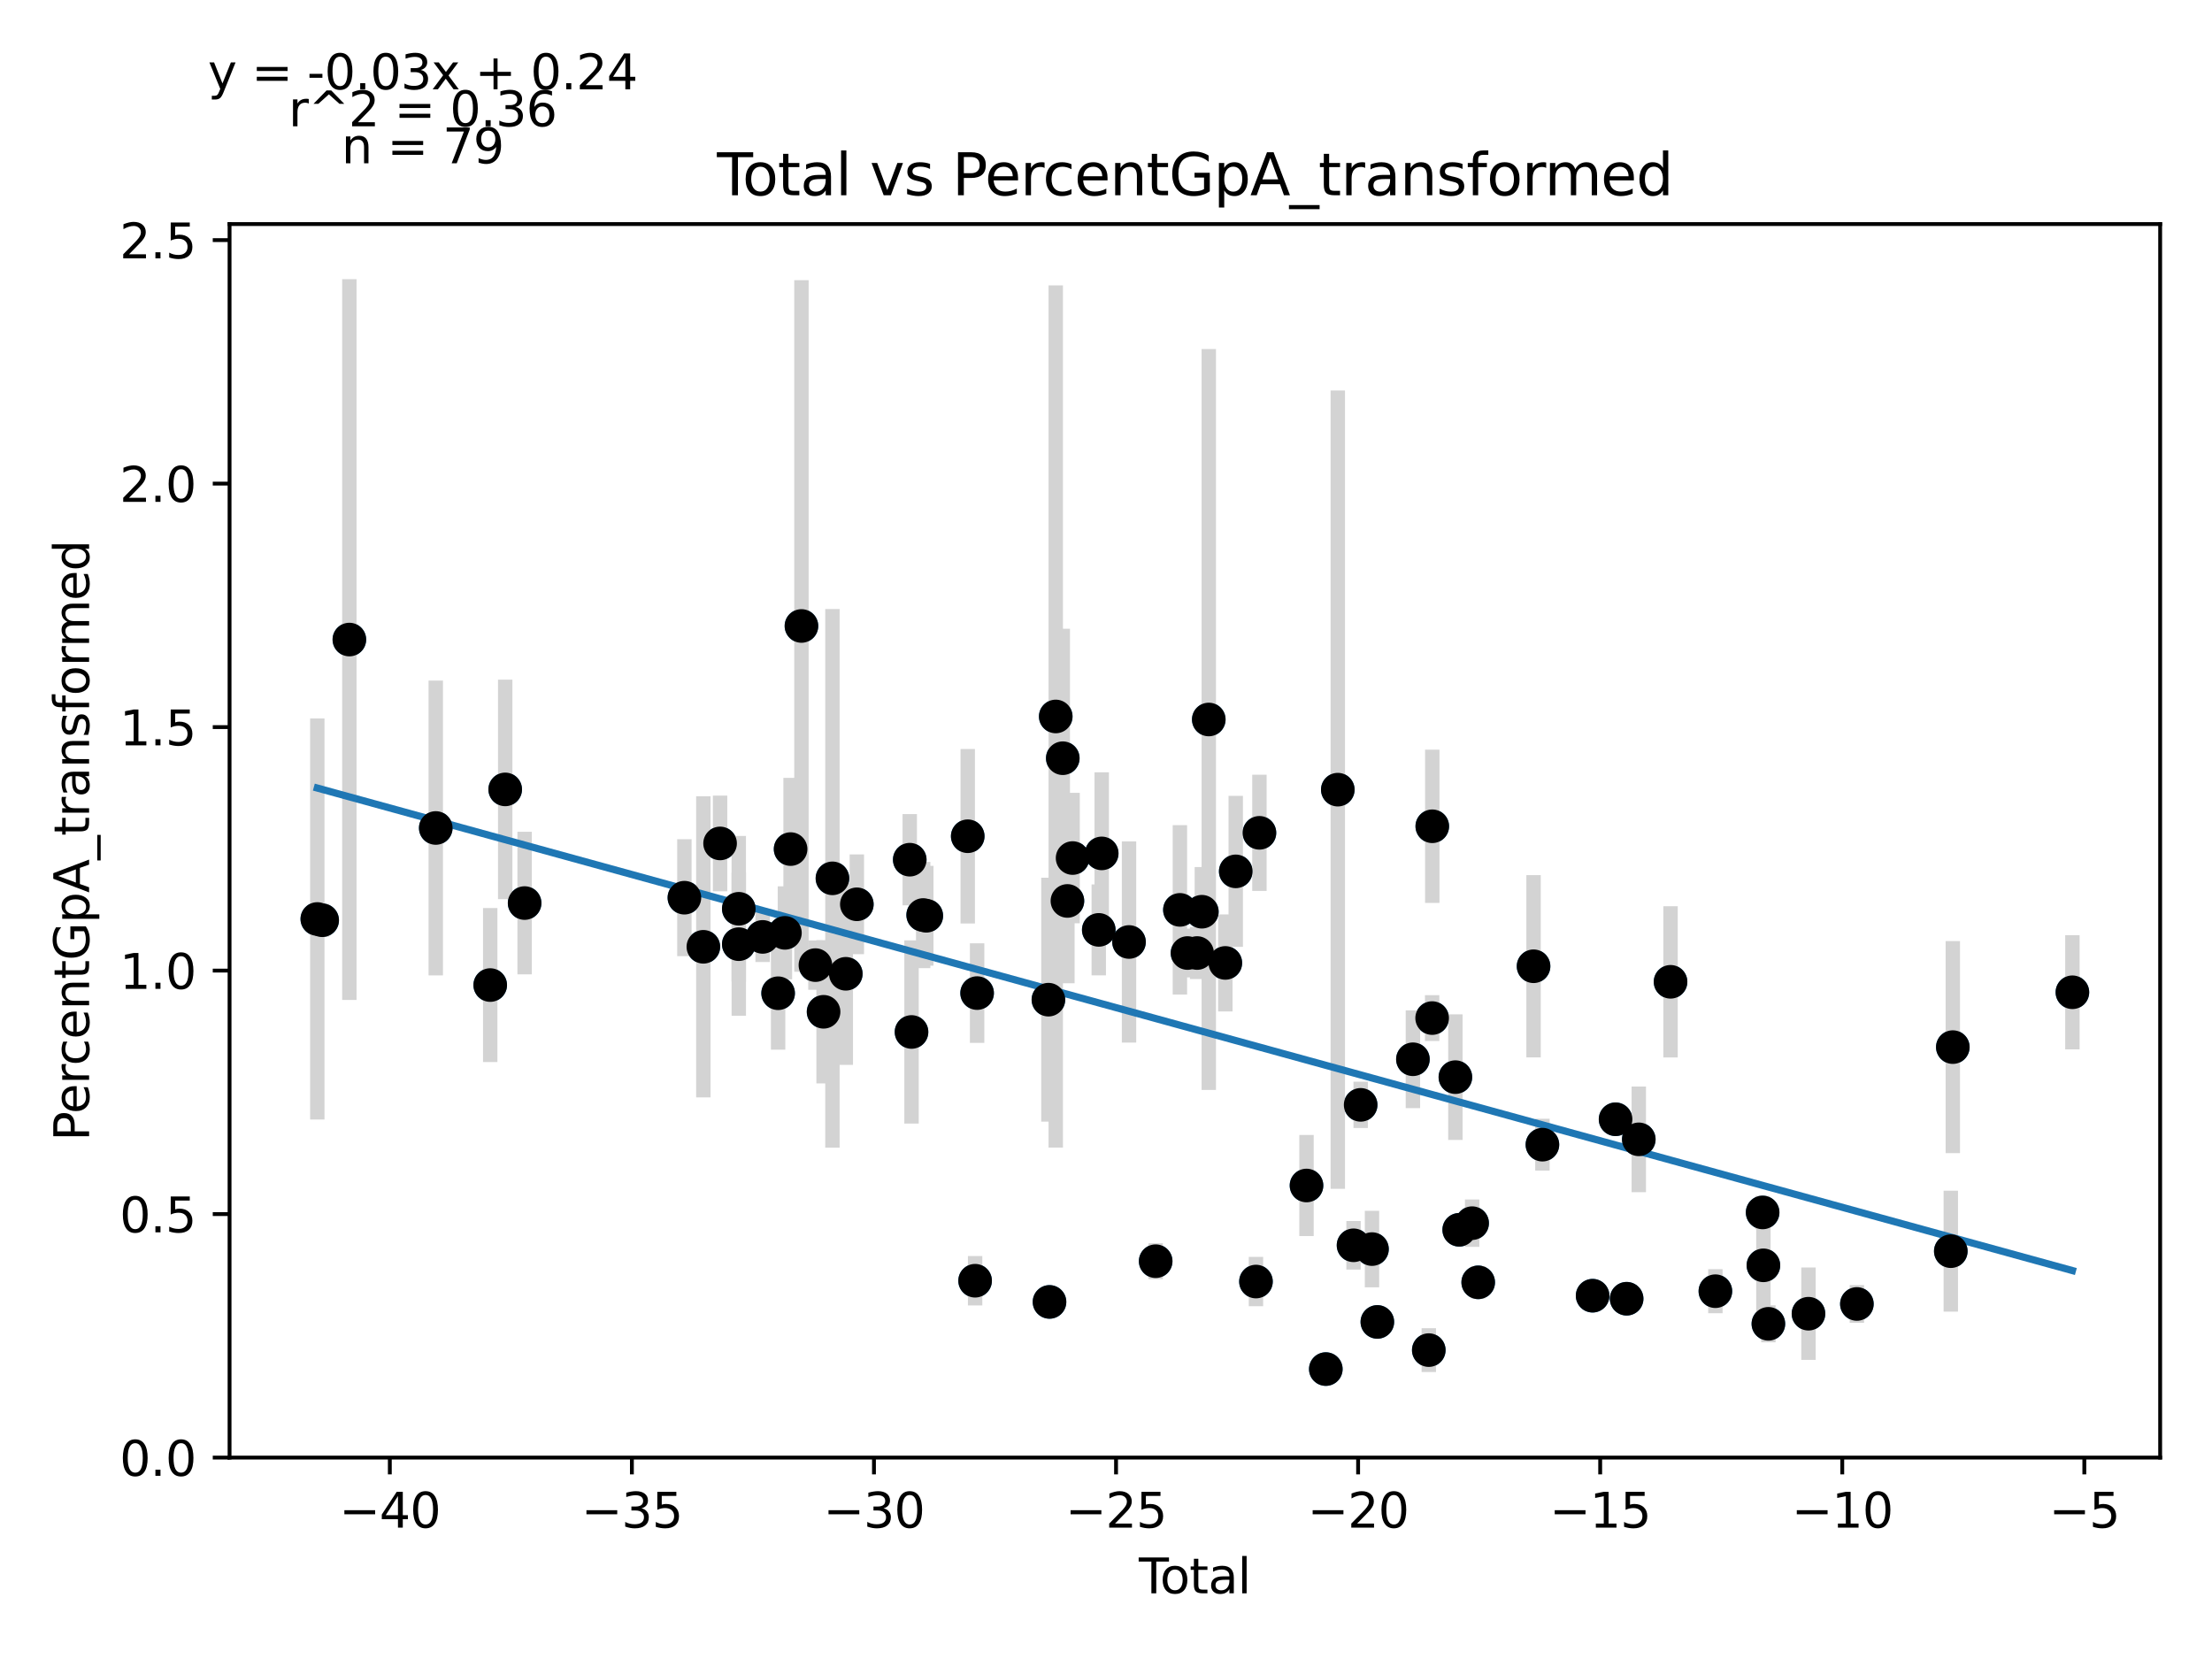 <?xml version="1.0" encoding="utf-8" standalone="no"?>
<!DOCTYPE svg PUBLIC "-//W3C//DTD SVG 1.1//EN"
  "http://www.w3.org/Graphics/SVG/1.1/DTD/svg11.dtd">
<svg xmlns:xlink="http://www.w3.org/1999/xlink" width="460.8pt" height="345.6pt" viewBox="0 0 460.8 345.6" xmlns="http://www.w3.org/2000/svg" version="1.1">
 <defs>
  <style type="text/css">*{stroke-linejoin: round; stroke-linecap: butt}</style>
 </defs>
 <g id="figure_1">
  <g id="patch_1">
   <path d="M 0 345.6 
L 460.8 345.6 
L 460.8 0 
L 0 0 
z
" style="fill: #ffffff"/>
  </g>
  <g id="axes_1">
   <g id="patch_2">
    <path d="M 47.821 303.64 
L 450 303.64 
L 450 46.676 
L 47.821 46.676 
z
" style="fill: #ffffff"/>
   </g>
   <g id="PathCollection_1">
    <defs>
     <path id="m58f12a5f8d" d="M 0 3 
C 0.796 3 1.559 2.684 2.121 2.121 
C 2.684 1.559 3 0.796 3 0 
C 3 -0.796 2.684 -1.559 2.121 -2.121 
C 1.559 -2.684 0.796 -3 0 -3 
C -0.796 -3 -1.559 -2.684 -2.121 -2.121 
C -2.684 -1.559 -3 -0.796 -3 0 
C -3 0.796 -2.684 1.559 -2.121 2.121 
C -1.559 2.684 -0.796 3 0 3 
z
" style="stroke: #1f77b4"/>
    </defs>
    <g clip-path="url(#p6545060174)">
     <use xlink:href="#m58f12a5f8d" x="66.102" y="191.443" style="fill: #1f77b4; stroke: #1f77b4"/>
     <use xlink:href="#m58f12a5f8d" x="67.114" y="191.704" style="fill: #1f77b4; stroke: #1f77b4"/>
     <use xlink:href="#m58f12a5f8d" x="72.779" y="133.232" style="fill: #1f77b4; stroke: #1f77b4"/>
     <use xlink:href="#m58f12a5f8d" x="90.778" y="172.485" style="fill: #1f77b4; stroke: #1f77b4"/>
     <use xlink:href="#m58f12a5f8d" x="102.122" y="205.206" style="fill: #1f77b4; stroke: #1f77b4"/>
     <use xlink:href="#m58f12a5f8d" x="105.243" y="164.448" style="fill: #1f77b4; stroke: #1f77b4"/>
     <use xlink:href="#m58f12a5f8d" x="109.287" y="188.124" style="fill: #1f77b4; stroke: #1f77b4"/>
     <use xlink:href="#m58f12a5f8d" x="142.573" y="187.007" style="fill: #1f77b4; stroke: #1f77b4"/>
     <use xlink:href="#m58f12a5f8d" x="146.523" y="197.236" style="fill: #1f77b4; stroke: #1f77b4"/>
     <use xlink:href="#m58f12a5f8d" x="150.007" y="175.701" style="fill: #1f77b4; stroke: #1f77b4"/>
     <use xlink:href="#m58f12a5f8d" x="153.901" y="189.316" style="fill: #1f77b4; stroke: #1f77b4"/>
     <use xlink:href="#m58f12a5f8d" x="153.902" y="196.689" style="fill: #1f77b4; stroke: #1f77b4"/>
     <use xlink:href="#m58f12a5f8d" x="158.868" y="195.174" style="fill: #1f77b4; stroke: #1f77b4"/>
     <use xlink:href="#m58f12a5f8d" x="162.098" y="206.91" style="fill: #1f77b4; stroke: #1f77b4"/>
     <use xlink:href="#m58f12a5f8d" x="163.515" y="194.332" style="fill: #1f77b4; stroke: #1f77b4"/>
     <use xlink:href="#m58f12a5f8d" x="164.696" y="176.879" style="fill: #1f77b4; stroke: #1f77b4"/>
     <use xlink:href="#m58f12a5f8d" x="166.956" y="130.401" style="fill: #1f77b4; stroke: #1f77b4"/>
     <use xlink:href="#m58f12a5f8d" x="169.867" y="201.051" style="fill: #1f77b4; stroke: #1f77b4"/>
     <use xlink:href="#m58f12a5f8d" x="171.567" y="210.776" style="fill: #1f77b4; stroke: #1f77b4"/>
     <use xlink:href="#m58f12a5f8d" x="173.413" y="182.973" style="fill: #1f77b4; stroke: #1f77b4"/>
     <use xlink:href="#m58f12a5f8d" x="176.195" y="202.859" style="fill: #1f77b4; stroke: #1f77b4"/>
     <use xlink:href="#m58f12a5f8d" x="178.495" y="188.381" style="fill: #1f77b4; stroke: #1f77b4"/>
     <use xlink:href="#m58f12a5f8d" x="189.517" y="179.09" style="fill: #1f77b4; stroke: #1f77b4"/>
     <use xlink:href="#m58f12a5f8d" x="189.886" y="214.979" style="fill: #1f77b4; stroke: #1f77b4"/>
     <use xlink:href="#m58f12a5f8d" x="192.315" y="190.613" style="fill: #1f77b4; stroke: #1f77b4"/>
     <use xlink:href="#m58f12a5f8d" x="192.964" y="190.772" style="fill: #1f77b4; stroke: #1f77b4"/>
     <use xlink:href="#m58f12a5f8d" x="201.596" y="174.204" style="fill: #1f77b4; stroke: #1f77b4"/>
     <use xlink:href="#m58f12a5f8d" x="203.133" y="266.8" style="fill: #1f77b4; stroke: #1f77b4"/>
     <use xlink:href="#m58f12a5f8d" x="203.55" y="206.879" style="fill: #1f77b4; stroke: #1f77b4"/>
     <use xlink:href="#m58f12a5f8d" x="218.403" y="208.251" style="fill: #1f77b4; stroke: #1f77b4"/>
     <use xlink:href="#m58f12a5f8d" x="218.632" y="271.213" style="fill: #1f77b4; stroke: #1f77b4"/>
     <use xlink:href="#m58f12a5f8d" x="219.93" y="149.252" style="fill: #1f77b4; stroke: #1f77b4"/>
     <use xlink:href="#m58f12a5f8d" x="221.397" y="157.95" style="fill: #1f77b4; stroke: #1f77b4"/>
     <use xlink:href="#m58f12a5f8d" x="222.363" y="187.683" style="fill: #1f77b4; stroke: #1f77b4"/>
     <use xlink:href="#m58f12a5f8d" x="223.442" y="178.747" style="fill: #1f77b4; stroke: #1f77b4"/>
     <use xlink:href="#m58f12a5f8d" x="228.894" y="193.712" style="fill: #1f77b4; stroke: #1f77b4"/>
     <use xlink:href="#m58f12a5f8d" x="229.506" y="177.777" style="fill: #1f77b4; stroke: #1f77b4"/>
     <use xlink:href="#m58f12a5f8d" x="235.195" y="196.233" style="fill: #1f77b4; stroke: #1f77b4"/>
     <use xlink:href="#m58f12a5f8d" x="240.748" y="262.732" style="fill: #1f77b4; stroke: #1f77b4"/>
     <use xlink:href="#m58f12a5f8d" x="245.796" y="189.543" style="fill: #1f77b4; stroke: #1f77b4"/>
     <use xlink:href="#m58f12a5f8d" x="247.379" y="198.535" style="fill: #1f77b4; stroke: #1f77b4"/>
     <use xlink:href="#m58f12a5f8d" x="249.38" y="198.534" style="fill: #1f77b4; stroke: #1f77b4"/>
     <use xlink:href="#m58f12a5f8d" x="250.368" y="189.93" style="fill: #1f77b4; stroke: #1f77b4"/>
     <use xlink:href="#m58f12a5f8d" x="251.81" y="149.884" style="fill: #1f77b4; stroke: #1f77b4"/>
     <use xlink:href="#m58f12a5f8d" x="255.26" y="200.596" style="fill: #1f77b4; stroke: #1f77b4"/>
     <use xlink:href="#m58f12a5f8d" x="257.427" y="181.52" style="fill: #1f77b4; stroke: #1f77b4"/>
     <use xlink:href="#m58f12a5f8d" x="261.64" y="266.971" style="fill: #1f77b4; stroke: #1f77b4"/>
     <use xlink:href="#m58f12a5f8d" x="262.363" y="173.493" style="fill: #1f77b4; stroke: #1f77b4"/>
     <use xlink:href="#m58f12a5f8d" x="272.169" y="246.961" style="fill: #1f77b4; stroke: #1f77b4"/>
     <use xlink:href="#m58f12a5f8d" x="276.191" y="285.204" style="fill: #1f77b4; stroke: #1f77b4"/>
     <use xlink:href="#m58f12a5f8d" x="278.688" y="164.501" style="fill: #1f77b4; stroke: #1f77b4"/>
     <use xlink:href="#m58f12a5f8d" x="281.967" y="259.418" style="fill: #1f77b4; stroke: #1f77b4"/>
     <use xlink:href="#m58f12a5f8d" x="283.449" y="230.162" style="fill: #1f77b4; stroke: #1f77b4"/>
     <use xlink:href="#m58f12a5f8d" x="285.811" y="260.209" style="fill: #1f77b4; stroke: #1f77b4"/>
     <use xlink:href="#m58f12a5f8d" x="286.927" y="275.381" style="fill: #1f77b4; stroke: #1f77b4"/>
     <use xlink:href="#m58f12a5f8d" x="294.336" y="220.665" style="fill: #1f77b4; stroke: #1f77b4"/>
     <use xlink:href="#m58f12a5f8d" x="297.642" y="281.254" style="fill: #1f77b4; stroke: #1f77b4"/>
     <use xlink:href="#m58f12a5f8d" x="298.341" y="212.083" style="fill: #1f77b4; stroke: #1f77b4"/>
     <use xlink:href="#m58f12a5f8d" x="298.37" y="172.128" style="fill: #1f77b4; stroke: #1f77b4"/>
     <use xlink:href="#m58f12a5f8d" x="303.184" y="224.388" style="fill: #1f77b4; stroke: #1f77b4"/>
     <use xlink:href="#m58f12a5f8d" x="303.978" y="256.19" style="fill: #1f77b4; stroke: #1f77b4"/>
     <use xlink:href="#m58f12a5f8d" x="306.673" y="254.807" style="fill: #1f77b4; stroke: #1f77b4"/>
     <use xlink:href="#m58f12a5f8d" x="307.938" y="267.133" style="fill: #1f77b4; stroke: #1f77b4"/>
     <use xlink:href="#m58f12a5f8d" x="319.468" y="201.29" style="fill: #1f77b4; stroke: #1f77b4"/>
     <use xlink:href="#m58f12a5f8d" x="321.314" y="238.453" style="fill: #1f77b4; stroke: #1f77b4"/>
     <use xlink:href="#m58f12a5f8d" x="331.769" y="269.919" style="fill: #1f77b4; stroke: #1f77b4"/>
     <use xlink:href="#m58f12a5f8d" x="336.553" y="233.164" style="fill: #1f77b4; stroke: #1f77b4"/>
     <use xlink:href="#m58f12a5f8d" x="338.859" y="270.55" style="fill: #1f77b4; stroke: #1f77b4"/>
     <use xlink:href="#m58f12a5f8d" x="341.389" y="237.344" style="fill: #1f77b4; stroke: #1f77b4"/>
     <use xlink:href="#m58f12a5f8d" x="348.006" y="204.529" style="fill: #1f77b4; stroke: #1f77b4"/>
     <use xlink:href="#m58f12a5f8d" x="357.346" y="268.981" style="fill: #1f77b4; stroke: #1f77b4"/>
     <use xlink:href="#m58f12a5f8d" x="367.188" y="252.574" style="fill: #1f77b4; stroke: #1f77b4"/>
     <use xlink:href="#m58f12a5f8d" x="367.351" y="263.592" style="fill: #1f77b4; stroke: #1f77b4"/>
     <use xlink:href="#m58f12a5f8d" x="368.387" y="275.776" style="fill: #1f77b4; stroke: #1f77b4"/>
     <use xlink:href="#m58f12a5f8d" x="376.739" y="273.67" style="fill: #1f77b4; stroke: #1f77b4"/>
     <use xlink:href="#m58f12a5f8d" x="386.822" y="271.64" style="fill: #1f77b4; stroke: #1f77b4"/>
     <use xlink:href="#m58f12a5f8d" x="406.388" y="260.644" style="fill: #1f77b4; stroke: #1f77b4"/>
     <use xlink:href="#m58f12a5f8d" x="406.808" y="218.132" style="fill: #1f77b4; stroke: #1f77b4"/>
     <use xlink:href="#m58f12a5f8d" x="431.719" y="206.707" style="fill: #1f77b4; stroke: #1f77b4"/>
    </g>
   </g>
   <g id="matplotlib.axis_1">
    <g id="xtick_1">
     <g id="line2d_1">
      <defs>
       <path id="m67a05813b7" d="M 0 0 
L 0 3.5 
" style="stroke: #000000; stroke-width: 0.8"/>
      </defs>
      <g>
       <use xlink:href="#m67a05813b7" x="81.207" y="303.64" style="stroke: #000000; stroke-width: 0.8"/>
      </g>
     </g>
     <g id="text_1">
      <!-- −40 -->
      <g transform="translate(70.655 318.238)scale(0.1 -0.1)">
       <defs>
        <path id="DejaVuSans-2212" d="M 678 2272 
L 4684 2272 
L 4684 1741 
L 678 1741 
L 678 2272 
z
" transform="scale(0.016)"/>
        <path id="DejaVuSans-34" d="M 2419 4116 
L 825 1625 
L 2419 1625 
L 2419 4116 
z
M 2253 4666 
L 3047 4666 
L 3047 1625 
L 3713 1625 
L 3713 1100 
L 3047 1100 
L 3047 0 
L 2419 0 
L 2419 1100 
L 313 1100 
L 313 1709 
L 2253 4666 
z
" transform="scale(0.016)"/>
        <path id="DejaVuSans-30" d="M 2034 4250 
Q 1547 4250 1301 3770 
Q 1056 3291 1056 2328 
Q 1056 1369 1301 889 
Q 1547 409 2034 409 
Q 2525 409 2770 889 
Q 3016 1369 3016 2328 
Q 3016 3291 2770 3770 
Q 2525 4250 2034 4250 
z
M 2034 4750 
Q 2819 4750 3233 4129 
Q 3647 3509 3647 2328 
Q 3647 1150 3233 529 
Q 2819 -91 2034 -91 
Q 1250 -91 836 529 
Q 422 1150 422 2328 
Q 422 3509 836 4129 
Q 1250 4750 2034 4750 
z
" transform="scale(0.016)"/>
       </defs>
       <use xlink:href="#DejaVuSans-2212"/>
       <use xlink:href="#DejaVuSans-34" x="83.789"/>
       <use xlink:href="#DejaVuSans-30" x="147.412"/>
      </g>
     </g>
    </g>
    <g id="xtick_2">
     <g id="line2d_2">
      <g>
       <use xlink:href="#m67a05813b7" x="131.635" y="303.64" style="stroke: #000000; stroke-width: 0.8"/>
      </g>
     </g>
     <g id="text_2">
      <!-- −35 -->
      <g transform="translate(121.083 318.238)scale(0.1 -0.1)">
       <defs>
        <path id="DejaVuSans-33" d="M 2597 2516 
Q 3050 2419 3304 2112 
Q 3559 1806 3559 1356 
Q 3559 666 3084 287 
Q 2609 -91 1734 -91 
Q 1441 -91 1130 -33 
Q 819 25 488 141 
L 488 750 
Q 750 597 1062 519 
Q 1375 441 1716 441 
Q 2309 441 2620 675 
Q 2931 909 2931 1356 
Q 2931 1769 2642 2001 
Q 2353 2234 1838 2234 
L 1294 2234 
L 1294 2753 
L 1863 2753 
Q 2328 2753 2575 2939 
Q 2822 3125 2822 3475 
Q 2822 3834 2567 4026 
Q 2313 4219 1838 4219 
Q 1578 4219 1281 4162 
Q 984 4106 628 3988 
L 628 4550 
Q 988 4650 1302 4700 
Q 1616 4750 1894 4750 
Q 2613 4750 3031 4423 
Q 3450 4097 3450 3541 
Q 3450 3153 3228 2886 
Q 3006 2619 2597 2516 
z
" transform="scale(0.016)"/>
        <path id="DejaVuSans-35" d="M 691 4666 
L 3169 4666 
L 3169 4134 
L 1269 4134 
L 1269 2991 
Q 1406 3038 1543 3061 
Q 1681 3084 1819 3084 
Q 2600 3084 3056 2656 
Q 3513 2228 3513 1497 
Q 3513 744 3044 326 
Q 2575 -91 1722 -91 
Q 1428 -91 1123 -41 
Q 819 9 494 109 
L 494 744 
Q 775 591 1075 516 
Q 1375 441 1709 441 
Q 2250 441 2565 725 
Q 2881 1009 2881 1497 
Q 2881 1984 2565 2268 
Q 2250 2553 1709 2553 
Q 1456 2553 1204 2497 
Q 953 2441 691 2322 
L 691 4666 
z
" transform="scale(0.016)"/>
       </defs>
       <use xlink:href="#DejaVuSans-2212"/>
       <use xlink:href="#DejaVuSans-33" x="83.789"/>
       <use xlink:href="#DejaVuSans-35" x="147.412"/>
      </g>
     </g>
    </g>
    <g id="xtick_3">
     <g id="line2d_3">
      <g>
       <use xlink:href="#m67a05813b7" x="182.063" y="303.64" style="stroke: #000000; stroke-width: 0.8"/>
      </g>
     </g>
     <g id="text_3">
      <!-- −30 -->
      <g transform="translate(171.511 318.238)scale(0.1 -0.1)">
       <use xlink:href="#DejaVuSans-2212"/>
       <use xlink:href="#DejaVuSans-33" x="83.789"/>
       <use xlink:href="#DejaVuSans-30" x="147.412"/>
      </g>
     </g>
    </g>
    <g id="xtick_4">
     <g id="line2d_4">
      <g>
       <use xlink:href="#m67a05813b7" x="232.492" y="303.64" style="stroke: #000000; stroke-width: 0.8"/>
      </g>
     </g>
     <g id="text_4">
      <!-- −25 -->
      <g transform="translate(221.939 318.238)scale(0.1 -0.1)">
       <defs>
        <path id="DejaVuSans-32" d="M 1228 531 
L 3431 531 
L 3431 0 
L 469 0 
L 469 531 
Q 828 903 1448 1529 
Q 2069 2156 2228 2338 
Q 2531 2678 2651 2914 
Q 2772 3150 2772 3378 
Q 2772 3750 2511 3984 
Q 2250 4219 1831 4219 
Q 1534 4219 1204 4116 
Q 875 4013 500 3803 
L 500 4441 
Q 881 4594 1212 4672 
Q 1544 4750 1819 4750 
Q 2544 4750 2975 4387 
Q 3406 4025 3406 3419 
Q 3406 3131 3298 2873 
Q 3191 2616 2906 2266 
Q 2828 2175 2409 1742 
Q 1991 1309 1228 531 
z
" transform="scale(0.016)"/>
       </defs>
       <use xlink:href="#DejaVuSans-2212"/>
       <use xlink:href="#DejaVuSans-32" x="83.789"/>
       <use xlink:href="#DejaVuSans-35" x="147.412"/>
      </g>
     </g>
    </g>
    <g id="xtick_5">
     <g id="line2d_5">
      <g>
       <use xlink:href="#m67a05813b7" x="282.92" y="303.64" style="stroke: #000000; stroke-width: 0.8"/>
      </g>
     </g>
     <g id="text_5">
      <!-- −20 -->
      <g transform="translate(272.367 318.238)scale(0.1 -0.1)">
       <use xlink:href="#DejaVuSans-2212"/>
       <use xlink:href="#DejaVuSans-32" x="83.789"/>
       <use xlink:href="#DejaVuSans-30" x="147.412"/>
      </g>
     </g>
    </g>
    <g id="xtick_6">
     <g id="line2d_6">
      <g>
       <use xlink:href="#m67a05813b7" x="333.348" y="303.64" style="stroke: #000000; stroke-width: 0.8"/>
      </g>
     </g>
     <g id="text_6">
      <!-- −15 -->
      <g transform="translate(322.795 318.238)scale(0.1 -0.1)">
       <defs>
        <path id="DejaVuSans-31" d="M 794 531 
L 1825 531 
L 1825 4091 
L 703 3866 
L 703 4441 
L 1819 4666 
L 2450 4666 
L 2450 531 
L 3481 531 
L 3481 0 
L 794 0 
L 794 531 
z
" transform="scale(0.016)"/>
       </defs>
       <use xlink:href="#DejaVuSans-2212"/>
       <use xlink:href="#DejaVuSans-31" x="83.789"/>
       <use xlink:href="#DejaVuSans-35" x="147.412"/>
      </g>
     </g>
    </g>
    <g id="xtick_7">
     <g id="line2d_7">
      <g>
       <use xlink:href="#m67a05813b7" x="383.776" y="303.64" style="stroke: #000000; stroke-width: 0.8"/>
      </g>
     </g>
     <g id="text_7">
      <!-- −10 -->
      <g transform="translate(373.223 318.238)scale(0.1 -0.1)">
       <use xlink:href="#DejaVuSans-2212"/>
       <use xlink:href="#DejaVuSans-31" x="83.789"/>
       <use xlink:href="#DejaVuSans-30" x="147.412"/>
      </g>
     </g>
    </g>
    <g id="xtick_8">
     <g id="line2d_8">
      <g>
       <use xlink:href="#m67a05813b7" x="434.204" y="303.64" style="stroke: #000000; stroke-width: 0.8"/>
      </g>
     </g>
     <g id="text_8">
      <!-- −5 -->
      <g transform="translate(426.833 318.238)scale(0.1 -0.1)">
       <use xlink:href="#DejaVuSans-2212"/>
       <use xlink:href="#DejaVuSans-35" x="83.789"/>
      </g>
     </g>
    </g>
    <g id="text_9">
     <!-- Total -->
     <g transform="translate(237.234 331.917)scale(0.1 -0.1)">
      <defs>
       <path id="DejaVuSans-54" d="M -19 4666 
L 3928 4666 
L 3928 4134 
L 2272 4134 
L 2272 0 
L 1638 0 
L 1638 4134 
L -19 4134 
L -19 4666 
z
" transform="scale(0.016)"/>
       <path id="DejaVuSans-6f" d="M 1959 3097 
Q 1497 3097 1228 2736 
Q 959 2375 959 1747 
Q 959 1119 1226 758 
Q 1494 397 1959 397 
Q 2419 397 2687 759 
Q 2956 1122 2956 1747 
Q 2956 2369 2687 2733 
Q 2419 3097 1959 3097 
z
M 1959 3584 
Q 2709 3584 3137 3096 
Q 3566 2609 3566 1747 
Q 3566 888 3137 398 
Q 2709 -91 1959 -91 
Q 1206 -91 779 398 
Q 353 888 353 1747 
Q 353 2609 779 3096 
Q 1206 3584 1959 3584 
z
" transform="scale(0.016)"/>
       <path id="DejaVuSans-74" d="M 1172 4494 
L 1172 3500 
L 2356 3500 
L 2356 3053 
L 1172 3053 
L 1172 1153 
Q 1172 725 1289 603 
Q 1406 481 1766 481 
L 2356 481 
L 2356 0 
L 1766 0 
Q 1100 0 847 248 
Q 594 497 594 1153 
L 594 3053 
L 172 3053 
L 172 3500 
L 594 3500 
L 594 4494 
L 1172 4494 
z
" transform="scale(0.016)"/>
       <path id="DejaVuSans-61" d="M 2194 1759 
Q 1497 1759 1228 1600 
Q 959 1441 959 1056 
Q 959 750 1161 570 
Q 1363 391 1709 391 
Q 2188 391 2477 730 
Q 2766 1069 2766 1631 
L 2766 1759 
L 2194 1759 
z
M 3341 1997 
L 3341 0 
L 2766 0 
L 2766 531 
Q 2569 213 2275 61 
Q 1981 -91 1556 -91 
Q 1019 -91 701 211 
Q 384 513 384 1019 
Q 384 1609 779 1909 
Q 1175 2209 1959 2209 
L 2766 2209 
L 2766 2266 
Q 2766 2663 2505 2880 
Q 2244 3097 1772 3097 
Q 1472 3097 1187 3025 
Q 903 2953 641 2809 
L 641 3341 
Q 956 3463 1253 3523 
Q 1550 3584 1831 3584 
Q 2591 3584 2966 3190 
Q 3341 2797 3341 1997 
z
" transform="scale(0.016)"/>
       <path id="DejaVuSans-6c" d="M 603 4863 
L 1178 4863 
L 1178 0 
L 603 0 
L 603 4863 
z
" transform="scale(0.016)"/>
      </defs>
      <use xlink:href="#DejaVuSans-54"/>
      <use xlink:href="#DejaVuSans-6f" x="44.084"/>
      <use xlink:href="#DejaVuSans-74" x="105.266"/>
      <use xlink:href="#DejaVuSans-61" x="144.475"/>
      <use xlink:href="#DejaVuSans-6c" x="205.754"/>
     </g>
    </g>
   </g>
   <g id="matplotlib.axis_2">
    <g id="ytick_1">
     <g id="line2d_9">
      <defs>
       <path id="m4eda5851a9" d="M 0 0 
L -3.5 0 
" style="stroke: #000000; stroke-width: 0.8"/>
      </defs>
      <g>
       <use xlink:href="#m4eda5851a9" x="47.821" y="303.64" style="stroke: #000000; stroke-width: 0.8"/>
      </g>
     </g>
     <g id="text_10">
      <!-- 0.0 -->
      <g transform="translate(24.918 307.439)scale(0.1 -0.1)">
       <defs>
        <path id="DejaVuSans-2e" d="M 684 794 
L 1344 794 
L 1344 0 
L 684 0 
L 684 794 
z
" transform="scale(0.016)"/>
       </defs>
       <use xlink:href="#DejaVuSans-30"/>
       <use xlink:href="#DejaVuSans-2e" x="63.623"/>
       <use xlink:href="#DejaVuSans-30" x="95.41"/>
      </g>
     </g>
    </g>
    <g id="ytick_2">
     <g id="line2d_10">
      <g>
       <use xlink:href="#m4eda5851a9" x="47.821" y="252.916" style="stroke: #000000; stroke-width: 0.8"/>
      </g>
     </g>
     <g id="text_11">
      <!-- 0.5 -->
      <g transform="translate(24.918 256.716)scale(0.1 -0.1)">
       <use xlink:href="#DejaVuSans-30"/>
       <use xlink:href="#DejaVuSans-2e" x="63.623"/>
       <use xlink:href="#DejaVuSans-35" x="95.41"/>
      </g>
     </g>
    </g>
    <g id="ytick_3">
     <g id="line2d_11">
      <g>
       <use xlink:href="#m4eda5851a9" x="47.821" y="202.193" style="stroke: #000000; stroke-width: 0.8"/>
      </g>
     </g>
     <g id="text_12">
      <!-- 1.0 -->
      <g transform="translate(24.918 205.992)scale(0.1 -0.1)">
       <use xlink:href="#DejaVuSans-31"/>
       <use xlink:href="#DejaVuSans-2e" x="63.623"/>
       <use xlink:href="#DejaVuSans-30" x="95.41"/>
      </g>
     </g>
    </g>
    <g id="ytick_4">
     <g id="line2d_12">
      <g>
       <use xlink:href="#m4eda5851a9" x="47.821" y="151.469" style="stroke: #000000; stroke-width: 0.8"/>
      </g>
     </g>
     <g id="text_13">
      <!-- 1.5 -->
      <g transform="translate(24.918 155.268)scale(0.1 -0.1)">
       <use xlink:href="#DejaVuSans-31"/>
       <use xlink:href="#DejaVuSans-2e" x="63.623"/>
       <use xlink:href="#DejaVuSans-35" x="95.41"/>
      </g>
     </g>
    </g>
    <g id="ytick_5">
     <g id="line2d_13">
      <g>
       <use xlink:href="#m4eda5851a9" x="47.821" y="100.745" style="stroke: #000000; stroke-width: 0.8"/>
      </g>
     </g>
     <g id="text_14">
      <!-- 2.0 -->
      <g transform="translate(24.918 104.545)scale(0.1 -0.1)">
       <use xlink:href="#DejaVuSans-32"/>
       <use xlink:href="#DejaVuSans-2e" x="63.623"/>
       <use xlink:href="#DejaVuSans-30" x="95.41"/>
      </g>
     </g>
    </g>
    <g id="ytick_6">
     <g id="line2d_14">
      <g>
       <use xlink:href="#m4eda5851a9" x="47.821" y="50.022" style="stroke: #000000; stroke-width: 0.8"/>
      </g>
     </g>
     <g id="text_15">
      <!-- 2.5 -->
      <g transform="translate(24.918 53.821)scale(0.1 -0.1)">
       <use xlink:href="#DejaVuSans-32"/>
       <use xlink:href="#DejaVuSans-2e" x="63.623"/>
       <use xlink:href="#DejaVuSans-35" x="95.41"/>
      </g>
     </g>
    </g>
    <g id="text_16">
     <!-- PercentGpA_transformed -->
     <g transform="translate(18.56 237.696)rotate(-90)scale(0.1 -0.1)">
      <defs>
       <path id="DejaVuSans-50" d="M 1259 4147 
L 1259 2394 
L 2053 2394 
Q 2494 2394 2734 2622 
Q 2975 2850 2975 3272 
Q 2975 3691 2734 3919 
Q 2494 4147 2053 4147 
L 1259 4147 
z
M 628 4666 
L 2053 4666 
Q 2838 4666 3239 4311 
Q 3641 3956 3641 3272 
Q 3641 2581 3239 2228 
Q 2838 1875 2053 1875 
L 1259 1875 
L 1259 0 
L 628 0 
L 628 4666 
z
" transform="scale(0.016)"/>
       <path id="DejaVuSans-65" d="M 3597 1894 
L 3597 1613 
L 953 1613 
Q 991 1019 1311 708 
Q 1631 397 2203 397 
Q 2534 397 2845 478 
Q 3156 559 3463 722 
L 3463 178 
Q 3153 47 2828 -22 
Q 2503 -91 2169 -91 
Q 1331 -91 842 396 
Q 353 884 353 1716 
Q 353 2575 817 3079 
Q 1281 3584 2069 3584 
Q 2775 3584 3186 3129 
Q 3597 2675 3597 1894 
z
M 3022 2063 
Q 3016 2534 2758 2815 
Q 2500 3097 2075 3097 
Q 1594 3097 1305 2825 
Q 1016 2553 972 2059 
L 3022 2063 
z
" transform="scale(0.016)"/>
       <path id="DejaVuSans-72" d="M 2631 2963 
Q 2534 3019 2420 3045 
Q 2306 3072 2169 3072 
Q 1681 3072 1420 2755 
Q 1159 2438 1159 1844 
L 1159 0 
L 581 0 
L 581 3500 
L 1159 3500 
L 1159 2956 
Q 1341 3275 1631 3429 
Q 1922 3584 2338 3584 
Q 2397 3584 2469 3576 
Q 2541 3569 2628 3553 
L 2631 2963 
z
" transform="scale(0.016)"/>
       <path id="DejaVuSans-63" d="M 3122 3366 
L 3122 2828 
Q 2878 2963 2633 3030 
Q 2388 3097 2138 3097 
Q 1578 3097 1268 2742 
Q 959 2388 959 1747 
Q 959 1106 1268 751 
Q 1578 397 2138 397 
Q 2388 397 2633 464 
Q 2878 531 3122 666 
L 3122 134 
Q 2881 22 2623 -34 
Q 2366 -91 2075 -91 
Q 1284 -91 818 406 
Q 353 903 353 1747 
Q 353 2603 823 3093 
Q 1294 3584 2113 3584 
Q 2378 3584 2631 3529 
Q 2884 3475 3122 3366 
z
" transform="scale(0.016)"/>
       <path id="DejaVuSans-6e" d="M 3513 2113 
L 3513 0 
L 2938 0 
L 2938 2094 
Q 2938 2591 2744 2837 
Q 2550 3084 2163 3084 
Q 1697 3084 1428 2787 
Q 1159 2491 1159 1978 
L 1159 0 
L 581 0 
L 581 3500 
L 1159 3500 
L 1159 2956 
Q 1366 3272 1645 3428 
Q 1925 3584 2291 3584 
Q 2894 3584 3203 3211 
Q 3513 2838 3513 2113 
z
" transform="scale(0.016)"/>
       <path id="DejaVuSans-47" d="M 3809 666 
L 3809 1919 
L 2778 1919 
L 2778 2438 
L 4434 2438 
L 4434 434 
Q 4069 175 3628 42 
Q 3188 -91 2688 -91 
Q 1594 -91 976 548 
Q 359 1188 359 2328 
Q 359 3472 976 4111 
Q 1594 4750 2688 4750 
Q 3144 4750 3555 4637 
Q 3966 4525 4313 4306 
L 4313 3634 
Q 3963 3931 3569 4081 
Q 3175 4231 2741 4231 
Q 1884 4231 1454 3753 
Q 1025 3275 1025 2328 
Q 1025 1384 1454 906 
Q 1884 428 2741 428 
Q 3075 428 3337 486 
Q 3600 544 3809 666 
z
" transform="scale(0.016)"/>
       <path id="DejaVuSans-70" d="M 1159 525 
L 1159 -1331 
L 581 -1331 
L 581 3500 
L 1159 3500 
L 1159 2969 
Q 1341 3281 1617 3432 
Q 1894 3584 2278 3584 
Q 2916 3584 3314 3078 
Q 3713 2572 3713 1747 
Q 3713 922 3314 415 
Q 2916 -91 2278 -91 
Q 1894 -91 1617 61 
Q 1341 213 1159 525 
z
M 3116 1747 
Q 3116 2381 2855 2742 
Q 2594 3103 2138 3103 
Q 1681 3103 1420 2742 
Q 1159 2381 1159 1747 
Q 1159 1113 1420 752 
Q 1681 391 2138 391 
Q 2594 391 2855 752 
Q 3116 1113 3116 1747 
z
" transform="scale(0.016)"/>
       <path id="DejaVuSans-41" d="M 2188 4044 
L 1331 1722 
L 3047 1722 
L 2188 4044 
z
M 1831 4666 
L 2547 4666 
L 4325 0 
L 3669 0 
L 3244 1197 
L 1141 1197 
L 716 0 
L 50 0 
L 1831 4666 
z
" transform="scale(0.016)"/>
       <path id="DejaVuSans-5f" d="M 3263 -1063 
L 3263 -1509 
L -63 -1509 
L -63 -1063 
L 3263 -1063 
z
" transform="scale(0.016)"/>
       <path id="DejaVuSans-73" d="M 2834 3397 
L 2834 2853 
Q 2591 2978 2328 3040 
Q 2066 3103 1784 3103 
Q 1356 3103 1142 2972 
Q 928 2841 928 2578 
Q 928 2378 1081 2264 
Q 1234 2150 1697 2047 
L 1894 2003 
Q 2506 1872 2764 1633 
Q 3022 1394 3022 966 
Q 3022 478 2636 193 
Q 2250 -91 1575 -91 
Q 1294 -91 989 -36 
Q 684 19 347 128 
L 347 722 
Q 666 556 975 473 
Q 1284 391 1588 391 
Q 1994 391 2212 530 
Q 2431 669 2431 922 
Q 2431 1156 2273 1281 
Q 2116 1406 1581 1522 
L 1381 1569 
Q 847 1681 609 1914 
Q 372 2147 372 2553 
Q 372 3047 722 3315 
Q 1072 3584 1716 3584 
Q 2034 3584 2315 3537 
Q 2597 3491 2834 3397 
z
" transform="scale(0.016)"/>
       <path id="DejaVuSans-66" d="M 2375 4863 
L 2375 4384 
L 1825 4384 
Q 1516 4384 1395 4259 
Q 1275 4134 1275 3809 
L 1275 3500 
L 2222 3500 
L 2222 3053 
L 1275 3053 
L 1275 0 
L 697 0 
L 697 3053 
L 147 3053 
L 147 3500 
L 697 3500 
L 697 3744 
Q 697 4328 969 4595 
Q 1241 4863 1831 4863 
L 2375 4863 
z
" transform="scale(0.016)"/>
       <path id="DejaVuSans-6d" d="M 3328 2828 
Q 3544 3216 3844 3400 
Q 4144 3584 4550 3584 
Q 5097 3584 5394 3201 
Q 5691 2819 5691 2113 
L 5691 0 
L 5113 0 
L 5113 2094 
Q 5113 2597 4934 2840 
Q 4756 3084 4391 3084 
Q 3944 3084 3684 2787 
Q 3425 2491 3425 1978 
L 3425 0 
L 2847 0 
L 2847 2094 
Q 2847 2600 2669 2842 
Q 2491 3084 2119 3084 
Q 1678 3084 1418 2786 
Q 1159 2488 1159 1978 
L 1159 0 
L 581 0 
L 581 3500 
L 1159 3500 
L 1159 2956 
Q 1356 3278 1631 3431 
Q 1906 3584 2284 3584 
Q 2666 3584 2933 3390 
Q 3200 3197 3328 2828 
z
" transform="scale(0.016)"/>
       <path id="DejaVuSans-64" d="M 2906 2969 
L 2906 4863 
L 3481 4863 
L 3481 0 
L 2906 0 
L 2906 525 
Q 2725 213 2448 61 
Q 2172 -91 1784 -91 
Q 1150 -91 751 415 
Q 353 922 353 1747 
Q 353 2572 751 3078 
Q 1150 3584 1784 3584 
Q 2172 3584 2448 3432 
Q 2725 3281 2906 2969 
z
M 947 1747 
Q 947 1113 1208 752 
Q 1469 391 1925 391 
Q 2381 391 2643 752 
Q 2906 1113 2906 1747 
Q 2906 2381 2643 2742 
Q 2381 3103 1925 3103 
Q 1469 3103 1208 2742 
Q 947 2381 947 1747 
z
" transform="scale(0.016)"/>
      </defs>
      <use xlink:href="#DejaVuSans-50"/>
      <use xlink:href="#DejaVuSans-65" x="56.678"/>
      <use xlink:href="#DejaVuSans-72" x="118.201"/>
      <use xlink:href="#DejaVuSans-63" x="157.064"/>
      <use xlink:href="#DejaVuSans-65" x="212.045"/>
      <use xlink:href="#DejaVuSans-6e" x="273.568"/>
      <use xlink:href="#DejaVuSans-74" x="336.947"/>
      <use xlink:href="#DejaVuSans-47" x="376.156"/>
      <use xlink:href="#DejaVuSans-70" x="453.646"/>
      <use xlink:href="#DejaVuSans-41" x="517.123"/>
      <use xlink:href="#DejaVuSans-5f" x="585.531"/>
      <use xlink:href="#DejaVuSans-74" x="635.531"/>
      <use xlink:href="#DejaVuSans-72" x="674.74"/>
      <use xlink:href="#DejaVuSans-61" x="715.854"/>
      <use xlink:href="#DejaVuSans-6e" x="777.133"/>
      <use xlink:href="#DejaVuSans-73" x="840.512"/>
      <use xlink:href="#DejaVuSans-66" x="892.611"/>
      <use xlink:href="#DejaVuSans-6f" x="927.816"/>
      <use xlink:href="#DejaVuSans-72" x="988.998"/>
      <use xlink:href="#DejaVuSans-6d" x="1028.361"/>
      <use xlink:href="#DejaVuSans-65" x="1125.773"/>
      <use xlink:href="#DejaVuSans-64" x="1187.297"/>
     </g>
    </g>
   </g>
   <g id="LineCollection_1">
    <path d="M 66.102 233.217 
L 66.102 149.669 
" clip-path="url(#p6545060174)" style="fill: none; stroke: #d3d3d3; stroke-width: 3"/>
    <path d="M 67.114 195.118 
L 67.114 188.291 
" clip-path="url(#p6545060174)" style="fill: none; stroke: #d3d3d3; stroke-width: 3"/>
    <path d="M 72.779 208.307 
L 72.779 58.157 
" clip-path="url(#p6545060174)" style="fill: none; stroke: #d3d3d3; stroke-width: 3"/>
    <path d="M 90.778 203.192 
L 90.778 141.778 
" clip-path="url(#p6545060174)" style="fill: none; stroke: #d3d3d3; stroke-width: 3"/>
    <path d="M 102.122 221.251 
L 102.122 189.161 
" clip-path="url(#p6545060174)" style="fill: none; stroke: #d3d3d3; stroke-width: 3"/>
    <path d="M 105.243 187.311 
L 105.243 141.584 
" clip-path="url(#p6545060174)" style="fill: none; stroke: #d3d3d3; stroke-width: 3"/>
    <path d="M 109.287 202.974 
L 109.287 173.274 
" clip-path="url(#p6545060174)" style="fill: none; stroke: #d3d3d3; stroke-width: 3"/>
    <path d="M 142.573 199.193 
L 142.573 174.822 
" clip-path="url(#p6545060174)" style="fill: none; stroke: #d3d3d3; stroke-width: 3"/>
    <path d="M 146.523 228.602 
L 146.523 165.87 
" clip-path="url(#p6545060174)" style="fill: none; stroke: #d3d3d3; stroke-width: 3"/>
    <path d="M 150.007 185.667 
L 150.007 165.736 
" clip-path="url(#p6545060174)" style="fill: none; stroke: #d3d3d3; stroke-width: 3"/>
    <path d="M 153.901 204.492 
L 153.901 174.14 
" clip-path="url(#p6545060174)" style="fill: none; stroke: #d3d3d3; stroke-width: 3"/>
    <path d="M 153.902 211.601 
L 153.902 181.777 
" clip-path="url(#p6545060174)" style="fill: none; stroke: #d3d3d3; stroke-width: 3"/>
    <path d="M 158.868 200.401 
L 158.868 189.947 
" clip-path="url(#p6545060174)" style="fill: none; stroke: #d3d3d3; stroke-width: 3"/>
    <path d="M 162.098 218.66 
L 162.098 195.159 
" clip-path="url(#p6545060174)" style="fill: none; stroke: #d3d3d3; stroke-width: 3"/>
    <path d="M 163.515 204.023 
L 163.515 184.64 
" clip-path="url(#p6545060174)" style="fill: none; stroke: #d3d3d3; stroke-width: 3"/>
    <path d="M 164.696 191.716 
L 164.696 162.042 
" clip-path="url(#p6545060174)" style="fill: none; stroke: #d3d3d3; stroke-width: 3"/>
    <path d="M 166.956 202.431 
L 166.956 58.371 
" clip-path="url(#p6545060174)" style="fill: none; stroke: #d3d3d3; stroke-width: 3"/>
    <path d="M 169.867 206.192 
L 169.867 195.909 
" clip-path="url(#p6545060174)" style="fill: none; stroke: #d3d3d3; stroke-width: 3"/>
    <path d="M 171.567 225.695 
L 171.567 195.857 
" clip-path="url(#p6545060174)" style="fill: none; stroke: #d3d3d3; stroke-width: 3"/>
    <path d="M 173.413 239.076 
L 173.413 126.871 
" clip-path="url(#p6545060174)" style="fill: none; stroke: #d3d3d3; stroke-width: 3"/>
    <path d="M 176.195 221.837 
L 176.195 183.88 
" clip-path="url(#p6545060174)" style="fill: none; stroke: #d3d3d3; stroke-width: 3"/>
    <path d="M 178.495 198.769 
L 178.495 177.994 
" clip-path="url(#p6545060174)" style="fill: none; stroke: #d3d3d3; stroke-width: 3"/>
    <path d="M 189.517 188.592 
L 189.517 169.589 
" clip-path="url(#p6545060174)" style="fill: none; stroke: #d3d3d3; stroke-width: 3"/>
    <path d="M 189.886 234.067 
L 189.886 195.891 
" clip-path="url(#p6545060174)" style="fill: none; stroke: #d3d3d3; stroke-width: 3"/>
    <path d="M 192.315 201.678 
L 192.315 179.549 
" clip-path="url(#p6545060174)" style="fill: none; stroke: #d3d3d3; stroke-width: 3"/>
    <path d="M 192.964 201.168 
L 192.964 180.376 
" clip-path="url(#p6545060174)" style="fill: none; stroke: #d3d3d3; stroke-width: 3"/>
    <path d="M 201.596 192.376 
L 201.596 156.032 
" clip-path="url(#p6545060174)" style="fill: none; stroke: #d3d3d3; stroke-width: 3"/>
    <path d="M 203.133 271.945 
L 203.133 261.655 
" clip-path="url(#p6545060174)" style="fill: none; stroke: #d3d3d3; stroke-width: 3"/>
    <path d="M 203.55 217.246 
L 203.55 196.511 
" clip-path="url(#p6545060174)" style="fill: none; stroke: #d3d3d3; stroke-width: 3"/>
    <path d="M 218.403 233.661 
L 218.403 182.841 
" clip-path="url(#p6545060174)" style="fill: none; stroke: #d3d3d3; stroke-width: 3"/>
    <path d="M 218.632 273.727 
L 218.632 268.698 
" clip-path="url(#p6545060174)" style="fill: none; stroke: #d3d3d3; stroke-width: 3"/>
    <path d="M 219.93 239.059 
L 219.93 59.444 
" clip-path="url(#p6545060174)" style="fill: none; stroke: #d3d3d3; stroke-width: 3"/>
    <path d="M 221.397 184.927 
L 221.397 130.973 
" clip-path="url(#p6545060174)" style="fill: none; stroke: #d3d3d3; stroke-width: 3"/>
    <path d="M 222.363 204.823 
L 222.363 170.543 
" clip-path="url(#p6545060174)" style="fill: none; stroke: #d3d3d3; stroke-width: 3"/>
    <path d="M 223.442 192.326 
L 223.442 165.168 
" clip-path="url(#p6545060174)" style="fill: none; stroke: #d3d3d3; stroke-width: 3"/>
    <path d="M 228.894 203.182 
L 228.894 184.242 
" clip-path="url(#p6545060174)" style="fill: none; stroke: #d3d3d3; stroke-width: 3"/>
    <path d="M 229.506 194.672 
L 229.506 160.883 
" clip-path="url(#p6545060174)" style="fill: none; stroke: #d3d3d3; stroke-width: 3"/>
    <path d="M 235.195 217.188 
L 235.195 175.279 
" clip-path="url(#p6545060174)" style="fill: none; stroke: #d3d3d3; stroke-width: 3"/>
    <path d="M 240.748 266.473 
L 240.748 258.992 
" clip-path="url(#p6545060174)" style="fill: none; stroke: #d3d3d3; stroke-width: 3"/>
    <path d="M 245.796 207.187 
L 245.796 171.898 
" clip-path="url(#p6545060174)" style="fill: none; stroke: #d3d3d3; stroke-width: 3"/>
    <path d="M 247.379 203.616 
L 247.379 193.454 
" clip-path="url(#p6545060174)" style="fill: none; stroke: #d3d3d3; stroke-width: 3"/>
    <path d="M 249.38 203.953 
L 249.38 193.115 
" clip-path="url(#p6545060174)" style="fill: none; stroke: #d3d3d3; stroke-width: 3"/>
    <path d="M 250.368 199.238 
L 250.368 180.621 
" clip-path="url(#p6545060174)" style="fill: none; stroke: #d3d3d3; stroke-width: 3"/>
    <path d="M 251.81 227.056 
L 251.81 72.712 
" clip-path="url(#p6545060174)" style="fill: none; stroke: #d3d3d3; stroke-width: 3"/>
    <path d="M 255.26 210.704 
L 255.26 190.489 
" clip-path="url(#p6545060174)" style="fill: none; stroke: #d3d3d3; stroke-width: 3"/>
    <path d="M 257.427 197.252 
L 257.427 165.788 
" clip-path="url(#p6545060174)" style="fill: none; stroke: #d3d3d3; stroke-width: 3"/>
    <path d="M 261.64 272.106 
L 261.64 261.836 
" clip-path="url(#p6545060174)" style="fill: none; stroke: #d3d3d3; stroke-width: 3"/>
    <path d="M 262.363 185.596 
L 262.363 161.391 
" clip-path="url(#p6545060174)" style="fill: none; stroke: #d3d3d3; stroke-width: 3"/>
    <path d="M 272.169 257.491 
L 272.169 236.43 
" clip-path="url(#p6545060174)" style="fill: none; stroke: #d3d3d3; stroke-width: 3"/>
    <path d="M 276.191 287.774 
L 276.191 282.633 
" clip-path="url(#p6545060174)" style="fill: none; stroke: #d3d3d3; stroke-width: 3"/>
    <path d="M 278.688 247.652 
L 278.688 81.351 
" clip-path="url(#p6545060174)" style="fill: none; stroke: #d3d3d3; stroke-width: 3"/>
    <path d="M 281.967 264.476 
L 281.967 254.361 
" clip-path="url(#p6545060174)" style="fill: none; stroke: #d3d3d3; stroke-width: 3"/>
    <path d="M 283.449 234.988 
L 283.449 225.336 
" clip-path="url(#p6545060174)" style="fill: none; stroke: #d3d3d3; stroke-width: 3"/>
    <path d="M 285.811 268.177 
L 285.811 252.24 
" clip-path="url(#p6545060174)" style="fill: none; stroke: #d3d3d3; stroke-width: 3"/>
    <path d="M 286.927 276.024 
L 286.927 274.738 
" clip-path="url(#p6545060174)" style="fill: none; stroke: #d3d3d3; stroke-width: 3"/>
    <path d="M 294.336 230.848 
L 294.336 210.482 
" clip-path="url(#p6545060174)" style="fill: none; stroke: #d3d3d3; stroke-width: 3"/>
    <path d="M 297.642 285.824 
L 297.642 276.683 
" clip-path="url(#p6545060174)" style="fill: none; stroke: #d3d3d3; stroke-width: 3"/>
    <path d="M 298.341 216.856 
L 298.341 207.31 
" clip-path="url(#p6545060174)" style="fill: none; stroke: #d3d3d3; stroke-width: 3"/>
    <path d="M 298.37 188.088 
L 298.37 156.169 
" clip-path="url(#p6545060174)" style="fill: none; stroke: #d3d3d3; stroke-width: 3"/>
    <path d="M 303.184 237.468 
L 303.184 211.308 
" clip-path="url(#p6545060174)" style="fill: none; stroke: #d3d3d3; stroke-width: 3"/>
    <path d="M 303.978 258.514 
L 303.978 253.867 
" clip-path="url(#p6545060174)" style="fill: none; stroke: #d3d3d3; stroke-width: 3"/>
    <path d="M 306.673 259.744 
L 306.673 249.871 
" clip-path="url(#p6545060174)" style="fill: none; stroke: #d3d3d3; stroke-width: 3"/>
    <path d="M 307.938 270.496 
L 307.938 263.769 
" clip-path="url(#p6545060174)" style="fill: none; stroke: #d3d3d3; stroke-width: 3"/>
    <path d="M 319.468 220.278 
L 319.468 182.303 
" clip-path="url(#p6545060174)" style="fill: none; stroke: #d3d3d3; stroke-width: 3"/>
    <path d="M 321.314 243.85 
L 321.314 233.056 
" clip-path="url(#p6545060174)" style="fill: none; stroke: #d3d3d3; stroke-width: 3"/>
    <path d="M 331.769 270.506 
L 331.769 269.332 
" clip-path="url(#p6545060174)" style="fill: none; stroke: #d3d3d3; stroke-width: 3"/>
    <path d="M 336.553 234.128 
L 336.553 232.2 
" clip-path="url(#p6545060174)" style="fill: none; stroke: #d3d3d3; stroke-width: 3"/>
    <path d="M 338.859 272.819 
L 338.859 268.281 
" clip-path="url(#p6545060174)" style="fill: none; stroke: #d3d3d3; stroke-width: 3"/>
    <path d="M 341.389 248.35 
L 341.389 226.339 
" clip-path="url(#p6545060174)" style="fill: none; stroke: #d3d3d3; stroke-width: 3"/>
    <path d="M 348.006 220.284 
L 348.006 188.775 
" clip-path="url(#p6545060174)" style="fill: none; stroke: #d3d3d3; stroke-width: 3"/>
    <path d="M 357.346 273.572 
L 357.346 264.389 
" clip-path="url(#p6545060174)" style="fill: none; stroke: #d3d3d3; stroke-width: 3"/>
    <path d="M 367.188 256.031 
L 367.188 249.117 
" clip-path="url(#p6545060174)" style="fill: none; stroke: #d3d3d3; stroke-width: 3"/>
    <path d="M 367.351 277.119 
L 367.351 250.066 
" clip-path="url(#p6545060174)" style="fill: none; stroke: #d3d3d3; stroke-width: 3"/>
    <path d="M 368.387 279.626 
L 368.387 271.926 
" clip-path="url(#p6545060174)" style="fill: none; stroke: #d3d3d3; stroke-width: 3"/>
    <path d="M 376.739 283.293 
L 376.739 264.047 
" clip-path="url(#p6545060174)" style="fill: none; stroke: #d3d3d3; stroke-width: 3"/>
    <path d="M 386.822 275.572 
L 386.822 267.708 
" clip-path="url(#p6545060174)" style="fill: none; stroke: #d3d3d3; stroke-width: 3"/>
    <path d="M 406.388 273.241 
L 406.388 248.048 
" clip-path="url(#p6545060174)" style="fill: none; stroke: #d3d3d3; stroke-width: 3"/>
    <path d="M 406.808 240.217 
L 406.808 196.047 
" clip-path="url(#p6545060174)" style="fill: none; stroke: #d3d3d3; stroke-width: 3"/>
    <path d="M 431.719 218.604 
L 431.719 194.811 
" clip-path="url(#p6545060174)" style="fill: none; stroke: #d3d3d3; stroke-width: 3"/>
   </g>
   <g id="line2d_15">
    <path d="M 66.102 164.165 
L 67.114 164.443 
L 72.779 166.001 
L 90.778 170.949 
L 102.122 174.068 
L 105.243 174.926 
L 109.287 176.038 
L 142.573 185.189 
L 146.523 186.275 
L 150.007 187.233 
L 153.901 188.304 
L 153.902 188.304 
L 158.868 189.669 
L 162.098 190.557 
L 163.515 190.947 
L 164.696 191.271 
L 166.956 191.893 
L 169.867 192.693 
L 171.567 193.161 
L 173.413 193.668 
L 176.195 194.433 
L 178.495 195.065 
L 189.517 198.095 
L 189.886 198.197 
L 192.315 198.865 
L 192.964 199.043 
L 201.596 201.416 
L 203.133 201.839 
L 203.55 201.953 
L 218.403 206.037 
L 218.632 206.1 
L 219.93 206.457 
L 221.397 206.86 
L 222.363 207.126 
L 223.442 207.422 
L 228.894 208.921 
L 229.506 209.09 
L 235.195 210.654 
L 240.748 212.18 
L 245.796 213.568 
L 247.379 214.003 
L 249.38 214.554 
L 250.368 214.825 
L 251.81 215.222 
L 255.26 216.17 
L 257.427 216.766 
L 261.64 217.924 
L 262.363 218.123 
L 272.169 220.819 
L 276.191 221.925 
L 278.688 222.611 
L 281.967 223.513 
L 283.449 223.92 
L 285.811 224.57 
L 286.927 224.876 
L 294.336 226.913 
L 297.642 227.822 
L 298.341 228.014 
L 298.37 228.022 
L 303.184 229.346 
L 303.978 229.564 
L 306.673 230.305 
L 307.938 230.653 
L 319.468 233.823 
L 321.314 234.33 
L 331.769 237.205 
L 336.553 238.52 
L 338.859 239.154 
L 341.389 239.849 
L 348.006 241.669 
L 357.346 244.237 
L 367.188 246.942 
L 367.351 246.987 
L 368.387 247.272 
L 376.739 249.568 
L 386.822 252.341 
L 406.388 257.72 
L 406.808 257.835 
L 431.719 264.684 
" clip-path="url(#p6545060174)" style="fill: none; stroke: #1f77b4; stroke-width: 1.5; stroke-linecap: square"/>
   </g>
   <g id="line2d_16">
    <defs>
     <path id="m3015950ac9" d="M 0 3 
C 0.796 3 1.559 2.684 2.121 2.121 
C 2.684 1.559 3 0.796 3 0 
C 3 -0.796 2.684 -1.559 2.121 -2.121 
C 1.559 -2.684 0.796 -3 0 -3 
C -0.796 -3 -1.559 -2.684 -2.121 -2.121 
C -2.684 -1.559 -3 -0.796 -3 0 
C -3 0.796 -2.684 1.559 -2.121 2.121 
C -1.559 2.684 -0.796 3 0 3 
z
" style="stroke: #000000"/>
    </defs>
    <g clip-path="url(#p6545060174)">
     <use xlink:href="#m3015950ac9" x="66.102" y="191.443" style="stroke: #000000"/>
     <use xlink:href="#m3015950ac9" x="67.114" y="191.704" style="stroke: #000000"/>
     <use xlink:href="#m3015950ac9" x="72.779" y="133.232" style="stroke: #000000"/>
     <use xlink:href="#m3015950ac9" x="90.778" y="172.485" style="stroke: #000000"/>
     <use xlink:href="#m3015950ac9" x="102.122" y="205.206" style="stroke: #000000"/>
     <use xlink:href="#m3015950ac9" x="105.243" y="164.448" style="stroke: #000000"/>
     <use xlink:href="#m3015950ac9" x="109.287" y="188.124" style="stroke: #000000"/>
     <use xlink:href="#m3015950ac9" x="142.573" y="187.007" style="stroke: #000000"/>
     <use xlink:href="#m3015950ac9" x="146.523" y="197.236" style="stroke: #000000"/>
     <use xlink:href="#m3015950ac9" x="150.007" y="175.701" style="stroke: #000000"/>
     <use xlink:href="#m3015950ac9" x="153.901" y="189.316" style="stroke: #000000"/>
     <use xlink:href="#m3015950ac9" x="153.902" y="196.689" style="stroke: #000000"/>
     <use xlink:href="#m3015950ac9" x="158.868" y="195.174" style="stroke: #000000"/>
     <use xlink:href="#m3015950ac9" x="162.098" y="206.91" style="stroke: #000000"/>
     <use xlink:href="#m3015950ac9" x="163.515" y="194.332" style="stroke: #000000"/>
     <use xlink:href="#m3015950ac9" x="164.696" y="176.879" style="stroke: #000000"/>
     <use xlink:href="#m3015950ac9" x="166.956" y="130.401" style="stroke: #000000"/>
     <use xlink:href="#m3015950ac9" x="169.867" y="201.051" style="stroke: #000000"/>
     <use xlink:href="#m3015950ac9" x="171.567" y="210.776" style="stroke: #000000"/>
     <use xlink:href="#m3015950ac9" x="173.413" y="182.973" style="stroke: #000000"/>
     <use xlink:href="#m3015950ac9" x="176.195" y="202.859" style="stroke: #000000"/>
     <use xlink:href="#m3015950ac9" x="178.495" y="188.381" style="stroke: #000000"/>
     <use xlink:href="#m3015950ac9" x="189.517" y="179.09" style="stroke: #000000"/>
     <use xlink:href="#m3015950ac9" x="189.886" y="214.979" style="stroke: #000000"/>
     <use xlink:href="#m3015950ac9" x="192.315" y="190.613" style="stroke: #000000"/>
     <use xlink:href="#m3015950ac9" x="192.964" y="190.772" style="stroke: #000000"/>
     <use xlink:href="#m3015950ac9" x="201.596" y="174.204" style="stroke: #000000"/>
     <use xlink:href="#m3015950ac9" x="203.133" y="266.8" style="stroke: #000000"/>
     <use xlink:href="#m3015950ac9" x="203.55" y="206.879" style="stroke: #000000"/>
     <use xlink:href="#m3015950ac9" x="218.403" y="208.251" style="stroke: #000000"/>
     <use xlink:href="#m3015950ac9" x="218.632" y="271.213" style="stroke: #000000"/>
     <use xlink:href="#m3015950ac9" x="219.93" y="149.252" style="stroke: #000000"/>
     <use xlink:href="#m3015950ac9" x="221.397" y="157.95" style="stroke: #000000"/>
     <use xlink:href="#m3015950ac9" x="222.363" y="187.683" style="stroke: #000000"/>
     <use xlink:href="#m3015950ac9" x="223.442" y="178.747" style="stroke: #000000"/>
     <use xlink:href="#m3015950ac9" x="228.894" y="193.712" style="stroke: #000000"/>
     <use xlink:href="#m3015950ac9" x="229.506" y="177.777" style="stroke: #000000"/>
     <use xlink:href="#m3015950ac9" x="235.195" y="196.233" style="stroke: #000000"/>
     <use xlink:href="#m3015950ac9" x="240.748" y="262.732" style="stroke: #000000"/>
     <use xlink:href="#m3015950ac9" x="245.796" y="189.543" style="stroke: #000000"/>
     <use xlink:href="#m3015950ac9" x="247.379" y="198.535" style="stroke: #000000"/>
     <use xlink:href="#m3015950ac9" x="249.38" y="198.534" style="stroke: #000000"/>
     <use xlink:href="#m3015950ac9" x="250.368" y="189.93" style="stroke: #000000"/>
     <use xlink:href="#m3015950ac9" x="251.81" y="149.884" style="stroke: #000000"/>
     <use xlink:href="#m3015950ac9" x="255.26" y="200.596" style="stroke: #000000"/>
     <use xlink:href="#m3015950ac9" x="257.427" y="181.52" style="stroke: #000000"/>
     <use xlink:href="#m3015950ac9" x="261.64" y="266.971" style="stroke: #000000"/>
     <use xlink:href="#m3015950ac9" x="262.363" y="173.493" style="stroke: #000000"/>
     <use xlink:href="#m3015950ac9" x="272.169" y="246.961" style="stroke: #000000"/>
     <use xlink:href="#m3015950ac9" x="276.191" y="285.204" style="stroke: #000000"/>
     <use xlink:href="#m3015950ac9" x="278.688" y="164.501" style="stroke: #000000"/>
     <use xlink:href="#m3015950ac9" x="281.967" y="259.418" style="stroke: #000000"/>
     <use xlink:href="#m3015950ac9" x="283.449" y="230.162" style="stroke: #000000"/>
     <use xlink:href="#m3015950ac9" x="285.811" y="260.209" style="stroke: #000000"/>
     <use xlink:href="#m3015950ac9" x="286.927" y="275.381" style="stroke: #000000"/>
     <use xlink:href="#m3015950ac9" x="294.336" y="220.665" style="stroke: #000000"/>
     <use xlink:href="#m3015950ac9" x="297.642" y="281.254" style="stroke: #000000"/>
     <use xlink:href="#m3015950ac9" x="298.341" y="212.083" style="stroke: #000000"/>
     <use xlink:href="#m3015950ac9" x="298.37" y="172.128" style="stroke: #000000"/>
     <use xlink:href="#m3015950ac9" x="303.184" y="224.388" style="stroke: #000000"/>
     <use xlink:href="#m3015950ac9" x="303.978" y="256.19" style="stroke: #000000"/>
     <use xlink:href="#m3015950ac9" x="306.673" y="254.807" style="stroke: #000000"/>
     <use xlink:href="#m3015950ac9" x="307.938" y="267.133" style="stroke: #000000"/>
     <use xlink:href="#m3015950ac9" x="319.468" y="201.29" style="stroke: #000000"/>
     <use xlink:href="#m3015950ac9" x="321.314" y="238.453" style="stroke: #000000"/>
     <use xlink:href="#m3015950ac9" x="331.769" y="269.919" style="stroke: #000000"/>
     <use xlink:href="#m3015950ac9" x="336.553" y="233.164" style="stroke: #000000"/>
     <use xlink:href="#m3015950ac9" x="338.859" y="270.55" style="stroke: #000000"/>
     <use xlink:href="#m3015950ac9" x="341.389" y="237.344" style="stroke: #000000"/>
     <use xlink:href="#m3015950ac9" x="348.006" y="204.529" style="stroke: #000000"/>
     <use xlink:href="#m3015950ac9" x="357.346" y="268.981" style="stroke: #000000"/>
     <use xlink:href="#m3015950ac9" x="367.188" y="252.574" style="stroke: #000000"/>
     <use xlink:href="#m3015950ac9" x="367.351" y="263.592" style="stroke: #000000"/>
     <use xlink:href="#m3015950ac9" x="368.387" y="275.776" style="stroke: #000000"/>
     <use xlink:href="#m3015950ac9" x="376.739" y="273.67" style="stroke: #000000"/>
     <use xlink:href="#m3015950ac9" x="386.822" y="271.64" style="stroke: #000000"/>
     <use xlink:href="#m3015950ac9" x="406.388" y="260.644" style="stroke: #000000"/>
     <use xlink:href="#m3015950ac9" x="406.808" y="218.132" style="stroke: #000000"/>
     <use xlink:href="#m3015950ac9" x="431.719" y="206.707" style="stroke: #000000"/>
    </g>
   </g>
   <g id="patch_3">
    <path d="M 47.821 303.64 
L 47.821 46.676 
" style="fill: none; stroke: #000000; stroke-width: 0.8; stroke-linejoin: miter; stroke-linecap: square"/>
   </g>
   <g id="patch_4">
    <path d="M 450 303.64 
L 450 46.676 
" style="fill: none; stroke: #000000; stroke-width: 0.8; stroke-linejoin: miter; stroke-linecap: square"/>
   </g>
   <g id="patch_5">
    <path d="M 47.821 303.64 
L 450 303.64 
" style="fill: none; stroke: #000000; stroke-width: 0.8; stroke-linejoin: miter; stroke-linecap: square"/>
   </g>
   <g id="patch_6">
    <path d="M 47.821 46.676 
L 450 46.676 
" style="fill: none; stroke: #000000; stroke-width: 0.8; stroke-linejoin: miter; stroke-linecap: square"/>
   </g>
   <g id="text_17">
    <!-- y = -0.03x + 0.24 -->
    <g transform="translate(43.315 18.599)scale(0.1 -0.1)">
     <defs>
      <path id="DejaVuSans-79" d="M 2059 -325 
Q 1816 -950 1584 -1140 
Q 1353 -1331 966 -1331 
L 506 -1331 
L 506 -850 
L 844 -850 
Q 1081 -850 1212 -737 
Q 1344 -625 1503 -206 
L 1606 56 
L 191 3500 
L 800 3500 
L 1894 763 
L 2988 3500 
L 3597 3500 
L 2059 -325 
z
" transform="scale(0.016)"/>
      <path id="DejaVuSans-20" transform="scale(0.016)"/>
      <path id="DejaVuSans-3d" d="M 678 2906 
L 4684 2906 
L 4684 2381 
L 678 2381 
L 678 2906 
z
M 678 1631 
L 4684 1631 
L 4684 1100 
L 678 1100 
L 678 1631 
z
" transform="scale(0.016)"/>
      <path id="DejaVuSans-2d" d="M 313 2009 
L 1997 2009 
L 1997 1497 
L 313 1497 
L 313 2009 
z
" transform="scale(0.016)"/>
      <path id="DejaVuSans-78" d="M 3513 3500 
L 2247 1797 
L 3578 0 
L 2900 0 
L 1881 1375 
L 863 0 
L 184 0 
L 1544 1831 
L 300 3500 
L 978 3500 
L 1906 2253 
L 2834 3500 
L 3513 3500 
z
" transform="scale(0.016)"/>
      <path id="DejaVuSans-2b" d="M 2944 4013 
L 2944 2272 
L 4684 2272 
L 4684 1741 
L 2944 1741 
L 2944 0 
L 2419 0 
L 2419 1741 
L 678 1741 
L 678 2272 
L 2419 2272 
L 2419 4013 
L 2944 4013 
z
" transform="scale(0.016)"/>
     </defs>
     <use xlink:href="#DejaVuSans-79"/>
     <use xlink:href="#DejaVuSans-20" x="59.18"/>
     <use xlink:href="#DejaVuSans-3d" x="90.967"/>
     <use xlink:href="#DejaVuSans-20" x="174.756"/>
     <use xlink:href="#DejaVuSans-2d" x="206.543"/>
     <use xlink:href="#DejaVuSans-30" x="242.627"/>
     <use xlink:href="#DejaVuSans-2e" x="306.25"/>
     <use xlink:href="#DejaVuSans-30" x="338.037"/>
     <use xlink:href="#DejaVuSans-33" x="401.66"/>
     <use xlink:href="#DejaVuSans-78" x="465.283"/>
     <use xlink:href="#DejaVuSans-20" x="524.463"/>
     <use xlink:href="#DejaVuSans-2b" x="556.25"/>
     <use xlink:href="#DejaVuSans-20" x="640.039"/>
     <use xlink:href="#DejaVuSans-30" x="671.826"/>
     <use xlink:href="#DejaVuSans-2e" x="735.449"/>
     <use xlink:href="#DejaVuSans-32" x="767.236"/>
     <use xlink:href="#DejaVuSans-34" x="830.859"/>
    </g>
   </g>
   <g id="text_18">
    <!-- r^2 = 0.36 -->
    <g transform="translate(60.112 26.308)scale(0.1 -0.1)">
     <defs>
      <path id="DejaVuSans-5e" d="M 2988 4666 
L 4684 2925 
L 4056 2925 
L 2681 4159 
L 1306 2925 
L 678 2925 
L 2375 4666 
L 2988 4666 
z
" transform="scale(0.016)"/>
      <path id="DejaVuSans-36" d="M 2113 2584 
Q 1688 2584 1439 2293 
Q 1191 2003 1191 1497 
Q 1191 994 1439 701 
Q 1688 409 2113 409 
Q 2538 409 2786 701 
Q 3034 994 3034 1497 
Q 3034 2003 2786 2293 
Q 2538 2584 2113 2584 
z
M 3366 4563 
L 3366 3988 
Q 3128 4100 2886 4159 
Q 2644 4219 2406 4219 
Q 1781 4219 1451 3797 
Q 1122 3375 1075 2522 
Q 1259 2794 1537 2939 
Q 1816 3084 2150 3084 
Q 2853 3084 3261 2657 
Q 3669 2231 3669 1497 
Q 3669 778 3244 343 
Q 2819 -91 2113 -91 
Q 1303 -91 875 529 
Q 447 1150 447 2328 
Q 447 3434 972 4092 
Q 1497 4750 2381 4750 
Q 2619 4750 2861 4703 
Q 3103 4656 3366 4563 
z
" transform="scale(0.016)"/>
     </defs>
     <use xlink:href="#DejaVuSans-72"/>
     <use xlink:href="#DejaVuSans-5e" x="41.113"/>
     <use xlink:href="#DejaVuSans-32" x="124.902"/>
     <use xlink:href="#DejaVuSans-20" x="188.525"/>
     <use xlink:href="#DejaVuSans-3d" x="220.312"/>
     <use xlink:href="#DejaVuSans-20" x="304.102"/>
     <use xlink:href="#DejaVuSans-30" x="335.889"/>
     <use xlink:href="#DejaVuSans-2e" x="399.512"/>
     <use xlink:href="#DejaVuSans-33" x="431.299"/>
     <use xlink:href="#DejaVuSans-36" x="494.922"/>
    </g>
   </g>
   <g id="text_19">
    <!-- n = 79 -->
    <g transform="translate(71.14 34.017)scale(0.1 -0.1)">
     <defs>
      <path id="DejaVuSans-37" d="M 525 4666 
L 3525 4666 
L 3525 4397 
L 1831 0 
L 1172 0 
L 2766 4134 
L 525 4134 
L 525 4666 
z
" transform="scale(0.016)"/>
      <path id="DejaVuSans-39" d="M 703 97 
L 703 672 
Q 941 559 1184 500 
Q 1428 441 1663 441 
Q 2288 441 2617 861 
Q 2947 1281 2994 2138 
Q 2813 1869 2534 1725 
Q 2256 1581 1919 1581 
Q 1219 1581 811 2004 
Q 403 2428 403 3163 
Q 403 3881 828 4315 
Q 1253 4750 1959 4750 
Q 2769 4750 3195 4129 
Q 3622 3509 3622 2328 
Q 3622 1225 3098 567 
Q 2575 -91 1691 -91 
Q 1453 -91 1209 -44 
Q 966 3 703 97 
z
M 1959 2075 
Q 2384 2075 2632 2365 
Q 2881 2656 2881 3163 
Q 2881 3666 2632 3958 
Q 2384 4250 1959 4250 
Q 1534 4250 1286 3958 
Q 1038 3666 1038 3163 
Q 1038 2656 1286 2365 
Q 1534 2075 1959 2075 
z
" transform="scale(0.016)"/>
     </defs>
     <use xlink:href="#DejaVuSans-6e"/>
     <use xlink:href="#DejaVuSans-20" x="63.379"/>
     <use xlink:href="#DejaVuSans-3d" x="95.166"/>
     <use xlink:href="#DejaVuSans-20" x="178.955"/>
     <use xlink:href="#DejaVuSans-37" x="210.742"/>
     <use xlink:href="#DejaVuSans-39" x="274.365"/>
    </g>
   </g>
   <g id="text_20">
    <!-- Total vs PercentGpA_transformed -->
    <g transform="translate(149.362 40.676)scale(0.12 -0.12)">
     <defs>
      <path id="DejaVuSans-76" d="M 191 3500 
L 800 3500 
L 1894 563 
L 2988 3500 
L 3597 3500 
L 2284 0 
L 1503 0 
L 191 3500 
z
" transform="scale(0.016)"/>
     </defs>
     <use xlink:href="#DejaVuSans-54"/>
     <use xlink:href="#DejaVuSans-6f" x="44.084"/>
     <use xlink:href="#DejaVuSans-74" x="105.266"/>
     <use xlink:href="#DejaVuSans-61" x="144.475"/>
     <use xlink:href="#DejaVuSans-6c" x="205.754"/>
     <use xlink:href="#DejaVuSans-20" x="233.537"/>
     <use xlink:href="#DejaVuSans-76" x="265.324"/>
     <use xlink:href="#DejaVuSans-73" x="324.504"/>
     <use xlink:href="#DejaVuSans-20" x="376.604"/>
     <use xlink:href="#DejaVuSans-50" x="408.391"/>
     <use xlink:href="#DejaVuSans-65" x="465.068"/>
     <use xlink:href="#DejaVuSans-72" x="526.592"/>
     <use xlink:href="#DejaVuSans-63" x="565.455"/>
     <use xlink:href="#DejaVuSans-65" x="620.436"/>
     <use xlink:href="#DejaVuSans-6e" x="681.959"/>
     <use xlink:href="#DejaVuSans-74" x="745.338"/>
     <use xlink:href="#DejaVuSans-47" x="784.547"/>
     <use xlink:href="#DejaVuSans-70" x="862.037"/>
     <use xlink:href="#DejaVuSans-41" x="925.514"/>
     <use xlink:href="#DejaVuSans-5f" x="993.922"/>
     <use xlink:href="#DejaVuSans-74" x="1043.922"/>
     <use xlink:href="#DejaVuSans-72" x="1083.131"/>
     <use xlink:href="#DejaVuSans-61" x="1124.244"/>
     <use xlink:href="#DejaVuSans-6e" x="1185.523"/>
     <use xlink:href="#DejaVuSans-73" x="1248.902"/>
     <use xlink:href="#DejaVuSans-66" x="1301.002"/>
     <use xlink:href="#DejaVuSans-6f" x="1336.207"/>
     <use xlink:href="#DejaVuSans-72" x="1397.389"/>
     <use xlink:href="#DejaVuSans-6d" x="1436.752"/>
     <use xlink:href="#DejaVuSans-65" x="1534.164"/>
     <use xlink:href="#DejaVuSans-64" x="1595.688"/>
    </g>
   </g>
  </g>
 </g>
 <defs>
  <clipPath id="p6545060174">
   <rect x="47.821" y="46.676" width="402.179" height="256.964"/>
  </clipPath>
 </defs>
</svg>
